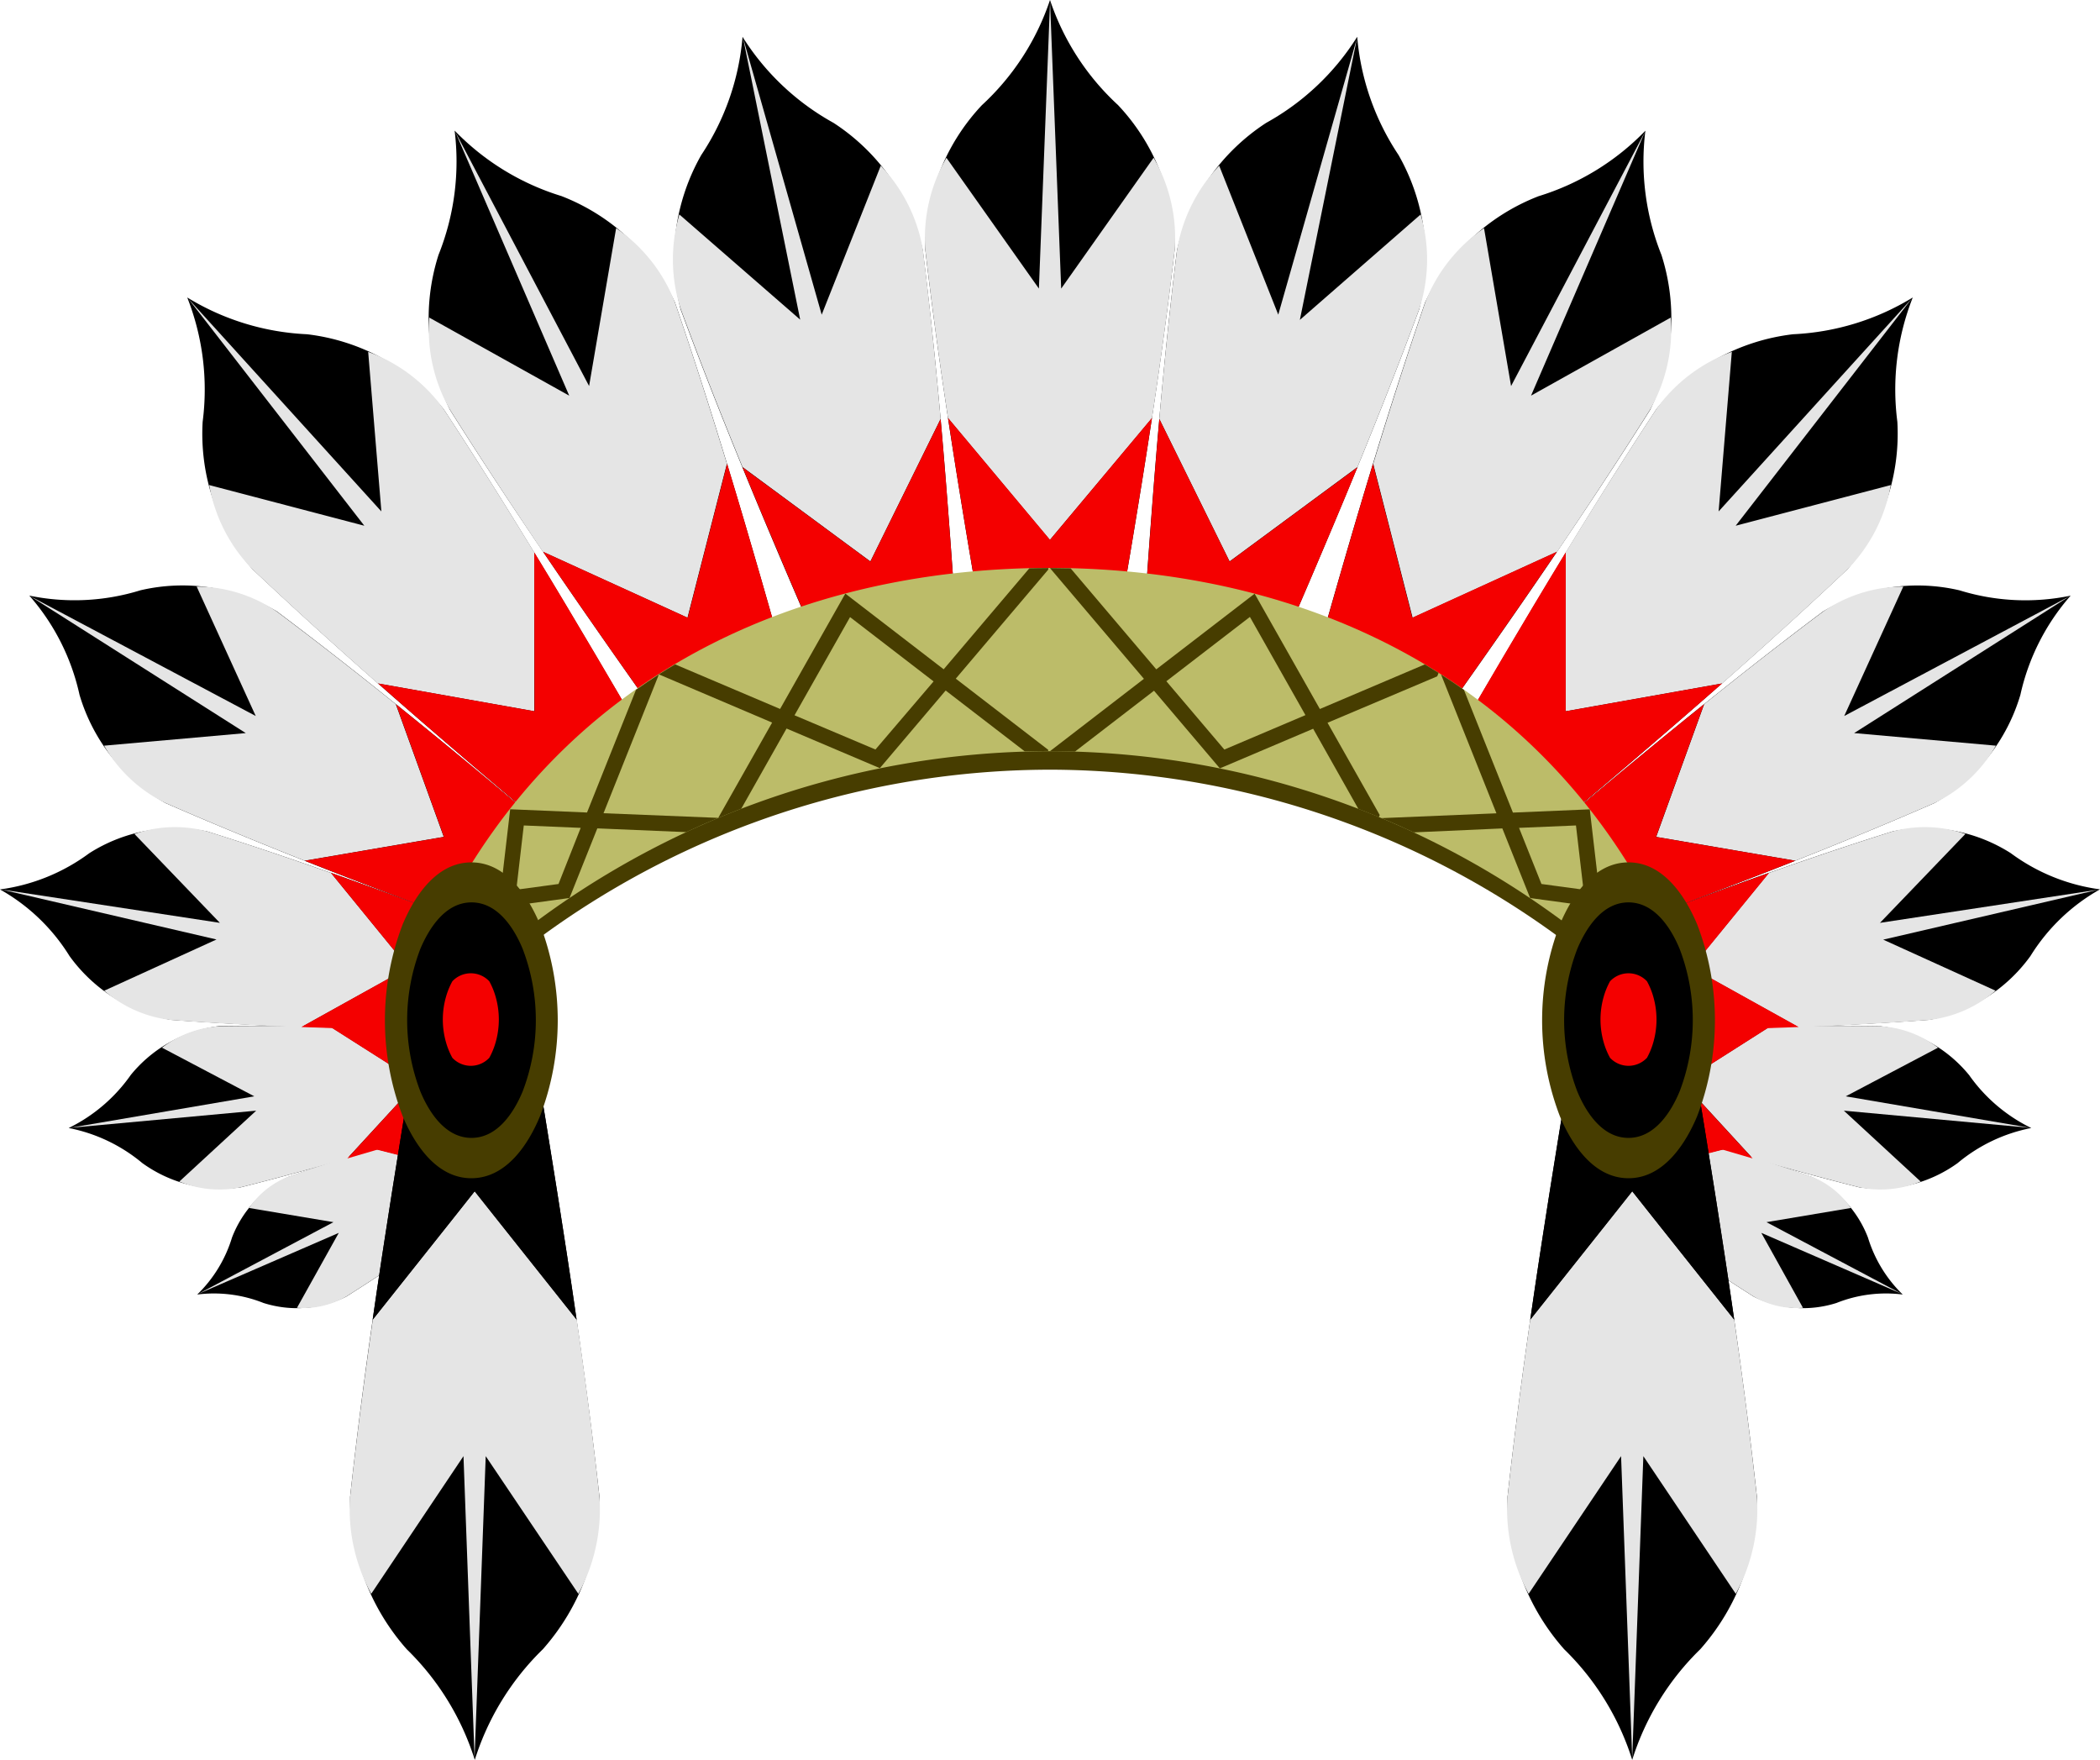 <svg xmlns="http://www.w3.org/2000/svg" xmlns:xlink="http://www.w3.org/1999/xlink" width="49.772" height="41.706" viewBox="0 0 49.772 41.706"><defs><style>.a{fill:none;}.b{clip-path:url(#a);}.c{fill:#473d00;}.d{fill:#e5e5e5;}.e{fill:#f40000;}.f{fill:#bcbc69;}</style><clipPath id="a"><rect class="a" width="49.772" height="41.706"/></clipPath></defs><g class="b"><path class="c" d="M75.9,41.522a20.466,20.466,0,0,0-13.2,4.855l-1.2-.963c2.865-5.648,8.339-8.221,14.394-8.232,6.055.01,11.529,2.584,14.394,8.232l-1.2.963A20.468,20.468,0,0,0,75.9,41.522Z" transform="translate(-51.015 -23.282)"/><path d="M116.195,21.7l2.672,1.278c1.851-2.613,3.7-5.227,5.5-8.08a4.926,4.926,0,0,0,.27-3.674,5.948,5.948,0,0,1-.381-2.943,5.945,5.945,0,0,1-2.53,1.551,4.928,4.928,0,0,0-2.69,2.517C117.939,15.534,117.067,18.615,116.195,21.7Z" transform="translate(-85.259 -5.183)"/><path d="M135.217,65.18l-.251,1.913c1.993.618,3.985,1.236,6.114,1.771a3.21,3.21,0,0,0,2.33-.575,3.874,3.874,0,0,1,1.745-.831,3.875,3.875,0,0,1-1.472-1.253,3.211,3.211,0,0,0-2.1-1.158C139.387,65.014,137.3,65.1,135.217,65.18Z" transform="translate(-97.012 -40.726)"/><path d="M134.489,55.038l.43,2.239c2.465-.047,4.93-.1,7.518-.286a3.792,3.792,0,0,0,2.4-1.512,4.577,4.577,0,0,1,1.649-1.581,4.576,4.576,0,0,1-2.117-.859,3.793,3.793,0,0,0-2.789-.517C139.1,53.3,136.8,54.17,134.489,55.038Z" transform="translate(-96.714 -32.822)"/><path d="M53.092,70.531l.684,1.422c-1.391.99-2.781,1.98-4.3,2.941a2.625,2.625,0,0,1-1.958.148,3.169,3.169,0,0,0-1.569-.2,3.166,3.166,0,0,0,.824-1.351,2.626,2.626,0,0,1,1.338-1.437C49.809,71.469,51.451,71,53.092,70.531Z" transform="translate(-41.274 -44.164)"/><path d="M47.735,65.18l.251,1.913c-1.993.618-3.985,1.236-6.114,1.771a3.209,3.209,0,0,1-2.33-.575,3.876,3.876,0,0,0-1.745-.831A3.881,3.881,0,0,0,39.269,66.2a3.21,3.21,0,0,1,2.1-1.158C43.566,65.014,45.651,65.1,47.735,65.18Z" transform="translate(-36.169 -40.726)"/><path d="M45.437,55.038l-.43,2.239c-2.465-.047-4.93-.1-7.518-.286a3.793,3.793,0,0,1-2.4-1.512A4.574,4.574,0,0,0,33.441,53.9a4.576,4.576,0,0,0,2.117-.859,3.792,3.792,0,0,1,2.788-.517C40.822,53.3,43.13,54.17,45.437,55.038Z" transform="translate(-33.441 -32.822)"/><path d="M130.95,43.215l1.323,2.274c2.666-.994,5.332-1.988,8.076-3.185a4.377,4.377,0,0,0,2.034-2.563,5.287,5.287,0,0,1,1.191-2.351,5.278,5.278,0,0,1-2.633-.126,4.378,4.378,0,0,0-3.234.5C135.312,39.561,133.131,41.388,130.95,43.215Z" transform="translate(-94.498 -23.274)"/><path d="M124.882,29.852l2.268,1.9c2.444-2.069,4.889-4.138,7.339-6.452a4.929,4.929,0,0,0,1.178-3.491,5.942,5.942,0,0,1,.365-2.945,5.946,5.946,0,0,1-2.837.871,4.929,4.929,0,0,0-3.233,1.766C128.109,24.319,126.5,27.086,124.882,29.852Z" transform="translate(-90.698 -11.814)"/><path d="M47.925,43.215,46.6,45.489c-2.666-.994-5.331-1.988-8.075-3.185a4.377,4.377,0,0,1-2.035-2.563,5.279,5.279,0,0,0-1.19-2.352,5.279,5.279,0,0,0,2.633-.126,4.378,4.378,0,0,1,3.234.5C43.563,39.561,45.744,41.388,47.925,43.215Z" transform="translate(-34.605 -23.274)"/><path d="M56.462,29.852l-2.268,1.9c-2.444-2.069-4.889-4.138-7.339-6.452a4.928,4.928,0,0,1-1.178-3.491,5.942,5.942,0,0,0-.365-2.945,5.945,5.945,0,0,0,2.837.871A4.928,4.928,0,0,1,51.381,21.5C53.235,24.319,54.848,27.086,56.462,29.852Z" transform="translate(-40.874 -11.814)"/><path d="M69.311,21.7,66.64,22.975c-1.851-2.613-3.7-5.227-5.5-8.08a4.928,4.928,0,0,1-.27-3.674,5.944,5.944,0,0,0,.381-2.943,5.947,5.947,0,0,0,2.53,1.551,4.926,4.926,0,0,1,2.69,2.517C67.567,15.534,68.439,18.615,69.311,21.7Z" transform="translate(-50.476 -5.183)"/><path d="M82.881,17.119,80,17.82c-1.274-2.939-2.547-5.877-3.716-9.038a4.927,4.927,0,0,1,.492-3.651,5.947,5.947,0,0,0,.978-2.8A5.94,5.94,0,0,0,79.911,4.37a4.93,4.93,0,0,1,2.115,3.017C82.443,10.729,82.662,13.924,82.881,17.119Z" transform="translate(-60.155 -1.458)"/><path d="M105.787,17.119l2.877.7c1.273-2.939,2.547-5.877,3.716-9.038a4.927,4.927,0,0,0-.492-3.651,5.943,5.943,0,0,1-.979-2.8,5.942,5.942,0,0,1-2.156,2.039,4.928,4.928,0,0,0-2.115,3.017C106.225,10.729,106.006,13.924,105.787,17.119Z" transform="translate(-78.742 -1.458)"/><path d="M133.82,70.531l-.684,1.422c1.39.99,2.781,1.98,4.3,2.941a2.626,2.626,0,0,0,1.958.148,3.167,3.167,0,0,1,1.569-.2,3.174,3.174,0,0,1-.824-1.351,2.625,2.625,0,0,0-1.338-1.437C137.1,71.469,135.462,71,133.82,70.531Z" transform="translate(-95.867 -44.164)"/><path class="d" d="M113.136,6.594a3.815,3.815,0,0,1-.032,2.24c-.474,1.28-.964,2.524-1.465,3.746l-2.439,1.8-.593.437-.326-.661-1.34-2.717c.117-1.316.252-2.646.42-4a3.813,3.813,0,0,1,1-2l1.4,3.53,1.865-6.549q-.676,3.336-1.353,6.673Z" transform="translate(-79.465 -1.512)"/><path class="d" d="M127.542,12.758a3.814,3.814,0,0,1-.492,2.186c-.727,1.156-1.463,2.271-2.2,3.364l-2.756,1.258-.67.306-.183-.714-.751-2.935c.385-1.263.791-2.537,1.234-3.828a3.814,3.814,0,0,1,1.393-1.756q.32,1.871.641,3.742l3.173-6.025-2.7,6.252Z" transform="translate(-87.944 -5.232)"/><path class="d" d="M140.411,23.351a3.814,3.814,0,0,1-1.022,1.994c-.992.937-1.984,1.834-2.975,2.708l-2.983.53-.725.129V24.946c.688-1.127,1.4-2.259,2.15-3.4a3.815,3.815,0,0,1,1.787-1.353l-.313,3.783,4.576-5.042-4.172,5.381Z" transform="translate(-95.597 -11.856)"/><path class="d" d="M146.493,40.953a3.387,3.387,0,0,1-1.454,1.359c-1.111.485-2.21.936-3.3,1.368l-2.653-.455-.645-.11.222-.615.915-2.531c.914-.735,1.849-1.467,2.82-2.194a3.386,3.386,0,0,1,1.9-.593l-1.4,3.068,5.341-2.838-5.106,3.243Z" transform="translate(-99.188 -23.282)"/><path class="d" d="M147.9,56.3a2.937,2.937,0,0,1-1.579.694c-1.048.078-2.076.132-3.092.171l-2.039-1.133-.5-.276.359-.44,1.475-1.807c.959-.339,1.933-.669,2.936-.985a2.933,2.933,0,0,1,1.724.061l-2.025,2.107,5.183-.788-5.106,1.186Z" transform="translate(-100.602 -32.822)"/><path class="d" d="M145.759,68.727a2.484,2.484,0,0,1-1.453.137c-.862-.217-1.7-.447-2.529-.686l-1.335-1.453-.325-.353.4-.258,1.665-1.059c.86-.017,1.731-.022,2.62-.009a2.483,2.483,0,0,1,1.369.508l-2.188,1.153,4.372.747-4.417-.407Z" transform="translate(-100.237 -40.726)"/><path class="d" d="M141.413,76.6a2.032,2.032,0,0,1-1.165-.265c-.615-.389-1.209-.783-1.79-1.179l-.667-1.471-.162-.358.381-.1,1.565-.4c.673.207,1.351.425,2.039.663a2.031,2.031,0,0,1,.934.744l-2,.336,3.207,1.7-3.329-1.446Z" transform="translate(-98.681 -45.607)"/><path class="d" d="M48.339,76.6a2.031,2.031,0,0,0,1.164-.265c.615-.389,1.209-.783,1.79-1.179l.667-1.471.162-.358-.381-.1-1.565-.4c-.673.207-1.351.425-2.039.663a2.031,2.031,0,0,0-.934.744l2,.336L46,76.27l3.329-1.446Z" transform="translate(-41.3 -45.607)"/><path class="d" d="M40.454,68.727a2.482,2.482,0,0,0,1.453.137c.862-.217,1.7-.447,2.529-.686l1.336-1.453.325-.353-.4-.258-1.665-1.059c-.86-.017-1.731-.022-2.62-.009a2.484,2.484,0,0,0-1.369.508l2.188,1.153-4.372.747,4.417-.407Z" transform="translate(-36.204 -40.726)"/><path class="d" d="M35.952,56.3a2.935,2.935,0,0,0,1.579.694c1.048.078,2.076.132,3.092.171l2.039-1.133.5-.276-.359-.44-1.475-1.807c-.959-.339-1.933-.669-2.936-.985a2.933,2.933,0,0,0-1.724.061l2.025,2.107L33.507,53.9l5.106,1.186Z" transform="translate(-33.482 -32.822)"/><path class="d" d="M37.114,40.953a3.39,3.39,0,0,0,1.454,1.359c1.111.485,2.21.936,3.3,1.368l2.652-.455.645-.11-.222-.615-.915-2.531c-.914-.735-1.849-1.467-2.82-2.194a3.389,3.389,0,0,0-1.9-.593l1.4,3.068-5.342-2.838,5.106,3.243Z" transform="translate(-34.647 -23.282)"/><path class="d" d="M45.867,23.351a3.814,3.814,0,0,0,1.022,1.994c.992.937,1.984,1.834,2.974,2.708l2.983.53.725.129V24.946c-.688-1.127-1.4-2.259-2.15-3.4a3.814,3.814,0,0,0-1.786-1.353l.313,3.783-4.576-5.042,4.172,5.381Z" transform="translate(-40.909 -11.856)"/><path class="d" d="M60.65,12.758a3.811,3.811,0,0,0,.492,2.186c.727,1.156,1.463,2.271,2.2,3.364L66.1,19.565l.67.306.183-.714.752-2.935c-.385-1.263-.791-2.537-1.234-3.828a3.813,3.813,0,0,0-1.392-1.756q-.321,1.871-.641,3.742L61.267,8.356l2.7,6.252Z" transform="translate(-50.476 -5.232)"/><path class="d" d="M76.255,6.594a3.812,3.812,0,0,0,.032,2.24c.474,1.28.964,2.524,1.465,3.746l2.438,1.8.593.437.326-.661,1.339-2.717c-.117-1.316-.252-2.646-.419-4a3.814,3.814,0,0,0-1-2l-1.4,3.53L77.766,2.414l1.353,6.673Z" transform="translate(-60.154 -1.512)"/><path class="e" d="M122.159,31.484l-3.427,1.563L117.8,29.4c-.566,1.856-1.084,3.69-1.6,5.523l2.672,1.278C119.968,34.645,121.069,33.089,122.159,31.484Z" transform="translate(-85.259 -18.409)"/><path class="e" d="M135.645,73.714l-.829-1.828,1.946-.493c-.988-.3-1.965-.583-2.942-.862l-.684,1.422C133.963,72.542,134.791,73.131,135.645,73.714Z" transform="translate(-95.867 -44.164)"/><path class="e" d="M131.515,38.121l-3.708.659q0-1.883,0-3.766c-1.01,1.656-1.97,3.3-2.93,4.948l2.268,1.9C128.6,40.635,130.059,39.4,131.515,38.121Z" transform="translate(-90.698 -21.925)"/><path class="e" d="M138.551,68.206l-1.66-1.806,2.07-1.316c-1.264.025-2.5.074-3.744.123l-.251,1.913C136.152,67.488,137.337,67.856,138.551,68.206Z" transform="translate(-97.012 -40.753)"/><path class="e" d="M57.4,38.121l3.708.659q0-1.883-.005-3.766c1.01,1.656,1.97,3.3,2.93,4.948l-2.268,1.9C60.305,40.635,58.851,39.4,57.4,38.121Z" transform="translate(-48.44 -21.925)"/><path class="e" d="M67.872,31.484,71.3,33.048l.935-3.649c.565,1.856,1.084,3.69,1.6,5.523L71.164,36.2C70.063,34.645,68.961,33.089,67.872,31.484Z" transform="translate(-55.001 -18.409)"/><path class="e" d="M139.345,58.985l-2.534-1.408,1.833-2.246c-1.409.5-2.781,1.014-4.155,1.531l.43,2.239C136.385,59.072,137.852,59.043,139.345,58.985Z" transform="translate(-96.714 -34.646)"/><path class="e" d="M58.3,73.714l.828-1.828-1.946-.493c.989-.3,1.965-.583,2.942-.862l.684,1.422C59.984,72.542,59.157,73.131,58.3,73.714Z" transform="translate(-48.309 -44.164)"/><path d="M93.549,15.582H96.51c.543-3.156,1.085-6.313,1.474-9.66a4.928,4.928,0,0,0-1.341-3.431A5.947,5.947,0,0,1,95.03,0a5.947,5.947,0,0,1-1.613,2.491,4.928,4.928,0,0,0-1.342,3.431C92.464,9.27,93.006,12.426,93.549,15.582Z" transform="translate(-70.144)"/><path class="d" d="M97.486,3.792a3.812,3.812,0,0,1,.5,2.184c-.157,1.356-.34,2.68-.538,3.986L95.5,12.286l-.473.565-.473-.565L92.613,9.963c-.2-1.306-.38-2.63-.538-3.986a3.812,3.812,0,0,1,.5-2.184l2.192,3.1.264-6.8.264,6.8Z" transform="translate(-70.144 -0.054)"/><path class="e" d="M98.379,26.5l-2.417,2.888L93.545,26.5c.29,1.918.613,3.8.936,5.674h2.961C97.766,30.3,98.088,28.422,98.379,26.5Z" transform="translate(-71.076 -16.596)"/><g transform="translate(35.712 25.301)"><path d="M133.425,67.679h-2.962c-.542,3.323-1.085,6.646-1.474,10.171a5.338,5.338,0,0,0,1.342,3.612,6.291,6.291,0,0,1,1.613,2.622,6.294,6.294,0,0,1,1.613-2.622A5.338,5.338,0,0,0,134.9,77.85C134.511,74.325,133.968,71,133.425,67.679Z" transform="translate(-128.971 -67.679)"/><path class="d" d="M129.489,85.063a4.188,4.188,0,0,1-.5-2.3c.157-1.428.34-2.822.538-4.2l1.944-2.446.473-.6.473.6,1.944,2.446c.2,1.375.381,2.769.538,4.2a4.187,4.187,0,0,1-.5,2.3L132.208,81.8l-.264,7.163L131.68,81.8Z" transform="translate(-128.971 -72.593)"/><path d="M130.46,73.653l2.417-3.041,2.417,3.041c-.29-2.02-.613-4-.936-5.974H131.4C131.073,69.656,130.75,71.633,130.46,73.653Z" transform="translate(-129.903 -67.679)"/></g><path class="e" d="M137.048,48.349l-3.3-.565,1.138-3.146c-1.343,1.08-2.641,2.167-3.938,3.254l1.323,2.274C133.859,49.574,135.445,48.983,137.048,48.349Z" transform="translate(-94.498 -27.951)"/><path class="e" d="M52.543,58.985l2.534-1.408L53.244,55.33c1.408.5,2.781,1.014,4.154,1.531l-.43,2.239C55.5,59.072,54.035,59.043,52.543,58.985Z" transform="translate(-45.402 -34.646)"/><path class="e" d="M52.759,48.349l3.3-.565-1.137-3.146c1.343,1.08,2.64,2.167,3.938,3.254l-1.323,2.274C55.947,49.574,54.362,48.983,52.759,48.349Z" transform="translate(-45.537 -27.951)"/><path class="e" d="M80.515,27.7l3.031,2.235,1.665-3.378c.172,1.932.3,3.834.432,5.735l-2.877.7C82.008,31.239,81.251,29.491,80.515,27.7Z" transform="translate(-62.917 -16.627)"/><path class="e" d="M110.916,27.7l-3.031,2.235-1.665-3.378c-.171,1.932-.3,3.834-.432,5.735l2.877.7C109.422,31.239,110.18,29.491,110.916,27.7Z" transform="translate(-78.742 -16.627)"/><path class="e" d="M54.776,68.206,56.437,66.4l-2.071-1.316c1.264.025,2.5.074,3.744.123l.251,1.913C57.176,67.488,55.99,67.856,54.776,68.206Z" transform="translate(-46.544 -40.753)"/><path class="f" d="M75.9,40.35A20.468,20.468,0,0,0,62.7,45.2l-1.2-.962c2.865-5.648,8.339-8.221,14.394-8.232,6.055.011,11.529,2.584,14.394,8.232l-1.2.962A20.47,20.47,0,0,0,75.9,40.35Z" transform="translate(-51.015 -22.548)"/><g transform="translate(10.492 13.462)"><path class="c" d="M84.449,36.011q-.226,0-.453.006l-2.03,2.393-2.331-1.794L78.089,39.35,75.6,38.293c-.129.077-.258.156-.385.237L77.9,39.673l-1.279,2.261q.273-.114.548-.22l1.073-1.9,2.211.939,1.56-1.84,1.874,1.442q.278-.008.556-.009v-.028l-2.19-1.686,2.19-2.582Zm-4.1,4.3L78.431,39.5l1.316-2.327,1.98,1.524Z" transform="translate(-70.092 -36.011)"/><path class="c" d="M127.567,48.463q-.1-.2-.21-.4l-1.162-.158-.228-1.957-1.821.077-1.161-2.908q-.267-.189-.543-.365l1.313,3.29-2.723.114q.385.161.763.338l2.1-.094.659,1.65,1.3.177q.049.427.1.855.207.167.411.339-.067-.571-.133-1.143Zm-2.745-.746-.531-1.33,1.349-.057.178,1.522Z" transform="translate(-98.78 -40.23)"/><path class="c" d="M109.221,38.493l-.327-.2-2.487,1.057-1.546-2.733L102.53,38.41l-2.03-2.393q-.245-.006-.49-.007l2.227,2.625L100.01,40.35q.3,0,.593.009l1.873-1.442,1.561,1.84,2.211-.939,1.072,1.9q.244.094.486.194l.02-.049-1.237-2.187,2.6-1.1Zm-5.078,1.818-1.374-1.619,1.98-1.524,1.316,2.327Z" transform="translate(-85.617 -36.01)"/><path class="c" d="M65.32,46.04l1.313-3.29q-.276.177-.543.365l-1.161,2.908-1.821-.077L62.88,47.9l-1.162.158q-.108.2-.21.4l1.328-.181q-.067.571-.133,1.143.2-.172.411-.339.049-.427.1-.855l1.3-.177.659-1.65,2.105.089q.378-.177.763-.338Zm-1.067,1.677-1,.135.177-1.522,1.349.057Z" transform="translate(-61.508 -40.23)"/></g><g transform="translate(8.275 25.301)"><path d="M60.031,67.679H57.07C56.527,71,55.985,74.325,55.6,77.85a5.338,5.338,0,0,0,1.342,3.612,6.294,6.294,0,0,1,1.613,2.622,6.294,6.294,0,0,1,1.613-2.622A5.338,5.338,0,0,0,61.51,77.85C61.117,74.325,60.574,71,60.031,67.679Z" transform="translate(-55.577 -67.679)"/><path class="d" d="M56.1,85.063a4.184,4.184,0,0,1-.5-2.3c.157-1.428.34-2.822.538-4.2l1.944-2.446.473-.6.473.6,1.944,2.446c.2,1.375.381,2.769.538,4.2a4.191,4.191,0,0,1-.5,2.3L58.814,81.8l-.264,7.163L58.287,81.8Z" transform="translate(-55.577 -72.593)"/><path d="M57.066,73.653l2.417-3.041L61.9,73.653c-.29-2.02-.613-4-.936-5.974H58C57.679,69.656,57.356,71.633,57.066,73.653Z" transform="translate(-56.509 -67.679)"/></g><path class="c" d="M59.9,62.153c-.843,0-1.363-.838-1.628-1.472a6.35,6.35,0,0,1,0-4.542c.265-.634.785-1.471,1.628-1.471s1.363.838,1.628,1.472a6.351,6.351,0,0,1,0,4.542C61.266,61.316,60.747,62.153,59.9,62.153Z" transform="translate(-48.729 -34.231)"/><path d="M60.78,62.8c-.628,0-1.015-.624-1.212-1.1a4.725,4.725,0,0,1,0-3.381c.2-.472.584-1.1,1.212-1.1s1.015.624,1.212,1.1a4.723,4.723,0,0,1,0,3.381C61.795,62.175,61.408,62.8,60.78,62.8Z" transform="translate(-49.605 -35.834)"/><path class="e" d="M62.618,63.7a1.733,1.733,0,0,0,.15-.366,1.962,1.962,0,0,0,0-1.081,1.741,1.741,0,0,0-.15-.366.6.6,0,0,0-.876,0,1.76,1.76,0,0,0-.15.366,1.962,1.962,0,0,0,0,1.081,1.751,1.751,0,0,0,.15.366.6.6,0,0,0,.876,0Z" transform="translate(-51.021 -38.632)"/><path class="c" d="M133.256,62.153c.843,0,1.363-.838,1.628-1.472a6.345,6.345,0,0,0,0-4.542c-.265-.634-.785-1.471-1.627-1.471s-1.363.838-1.628,1.472a6.346,6.346,0,0,0,0,4.542C131.893,61.316,132.413,62.153,133.256,62.153Z" transform="translate(-94.659 -34.231)"/><path d="M134.133,62.8c-.628,0-1.015-.624-1.212-1.1a4.724,4.724,0,0,1,0-3.381c.2-.472.584-1.1,1.212-1.1s1.015.624,1.212,1.1a4.726,4.726,0,0,1,0,3.381C135.148,62.175,134.761,62.8,134.133,62.8Z" transform="translate(-95.537 -35.834)"/><path class="e" d="M136.013,63.7a1.752,1.752,0,0,0,.15-.366,1.962,1.962,0,0,0,0-1.081,1.759,1.759,0,0,0-.15-.366.6.6,0,0,0-.876,0,1.762,1.762,0,0,0-.15.366,1.962,1.962,0,0,0,0,1.081,1.753,1.753,0,0,0,.15.366.6.6,0,0,0,.876,0Z" transform="translate(-96.978 -38.632)"/></g></svg>
